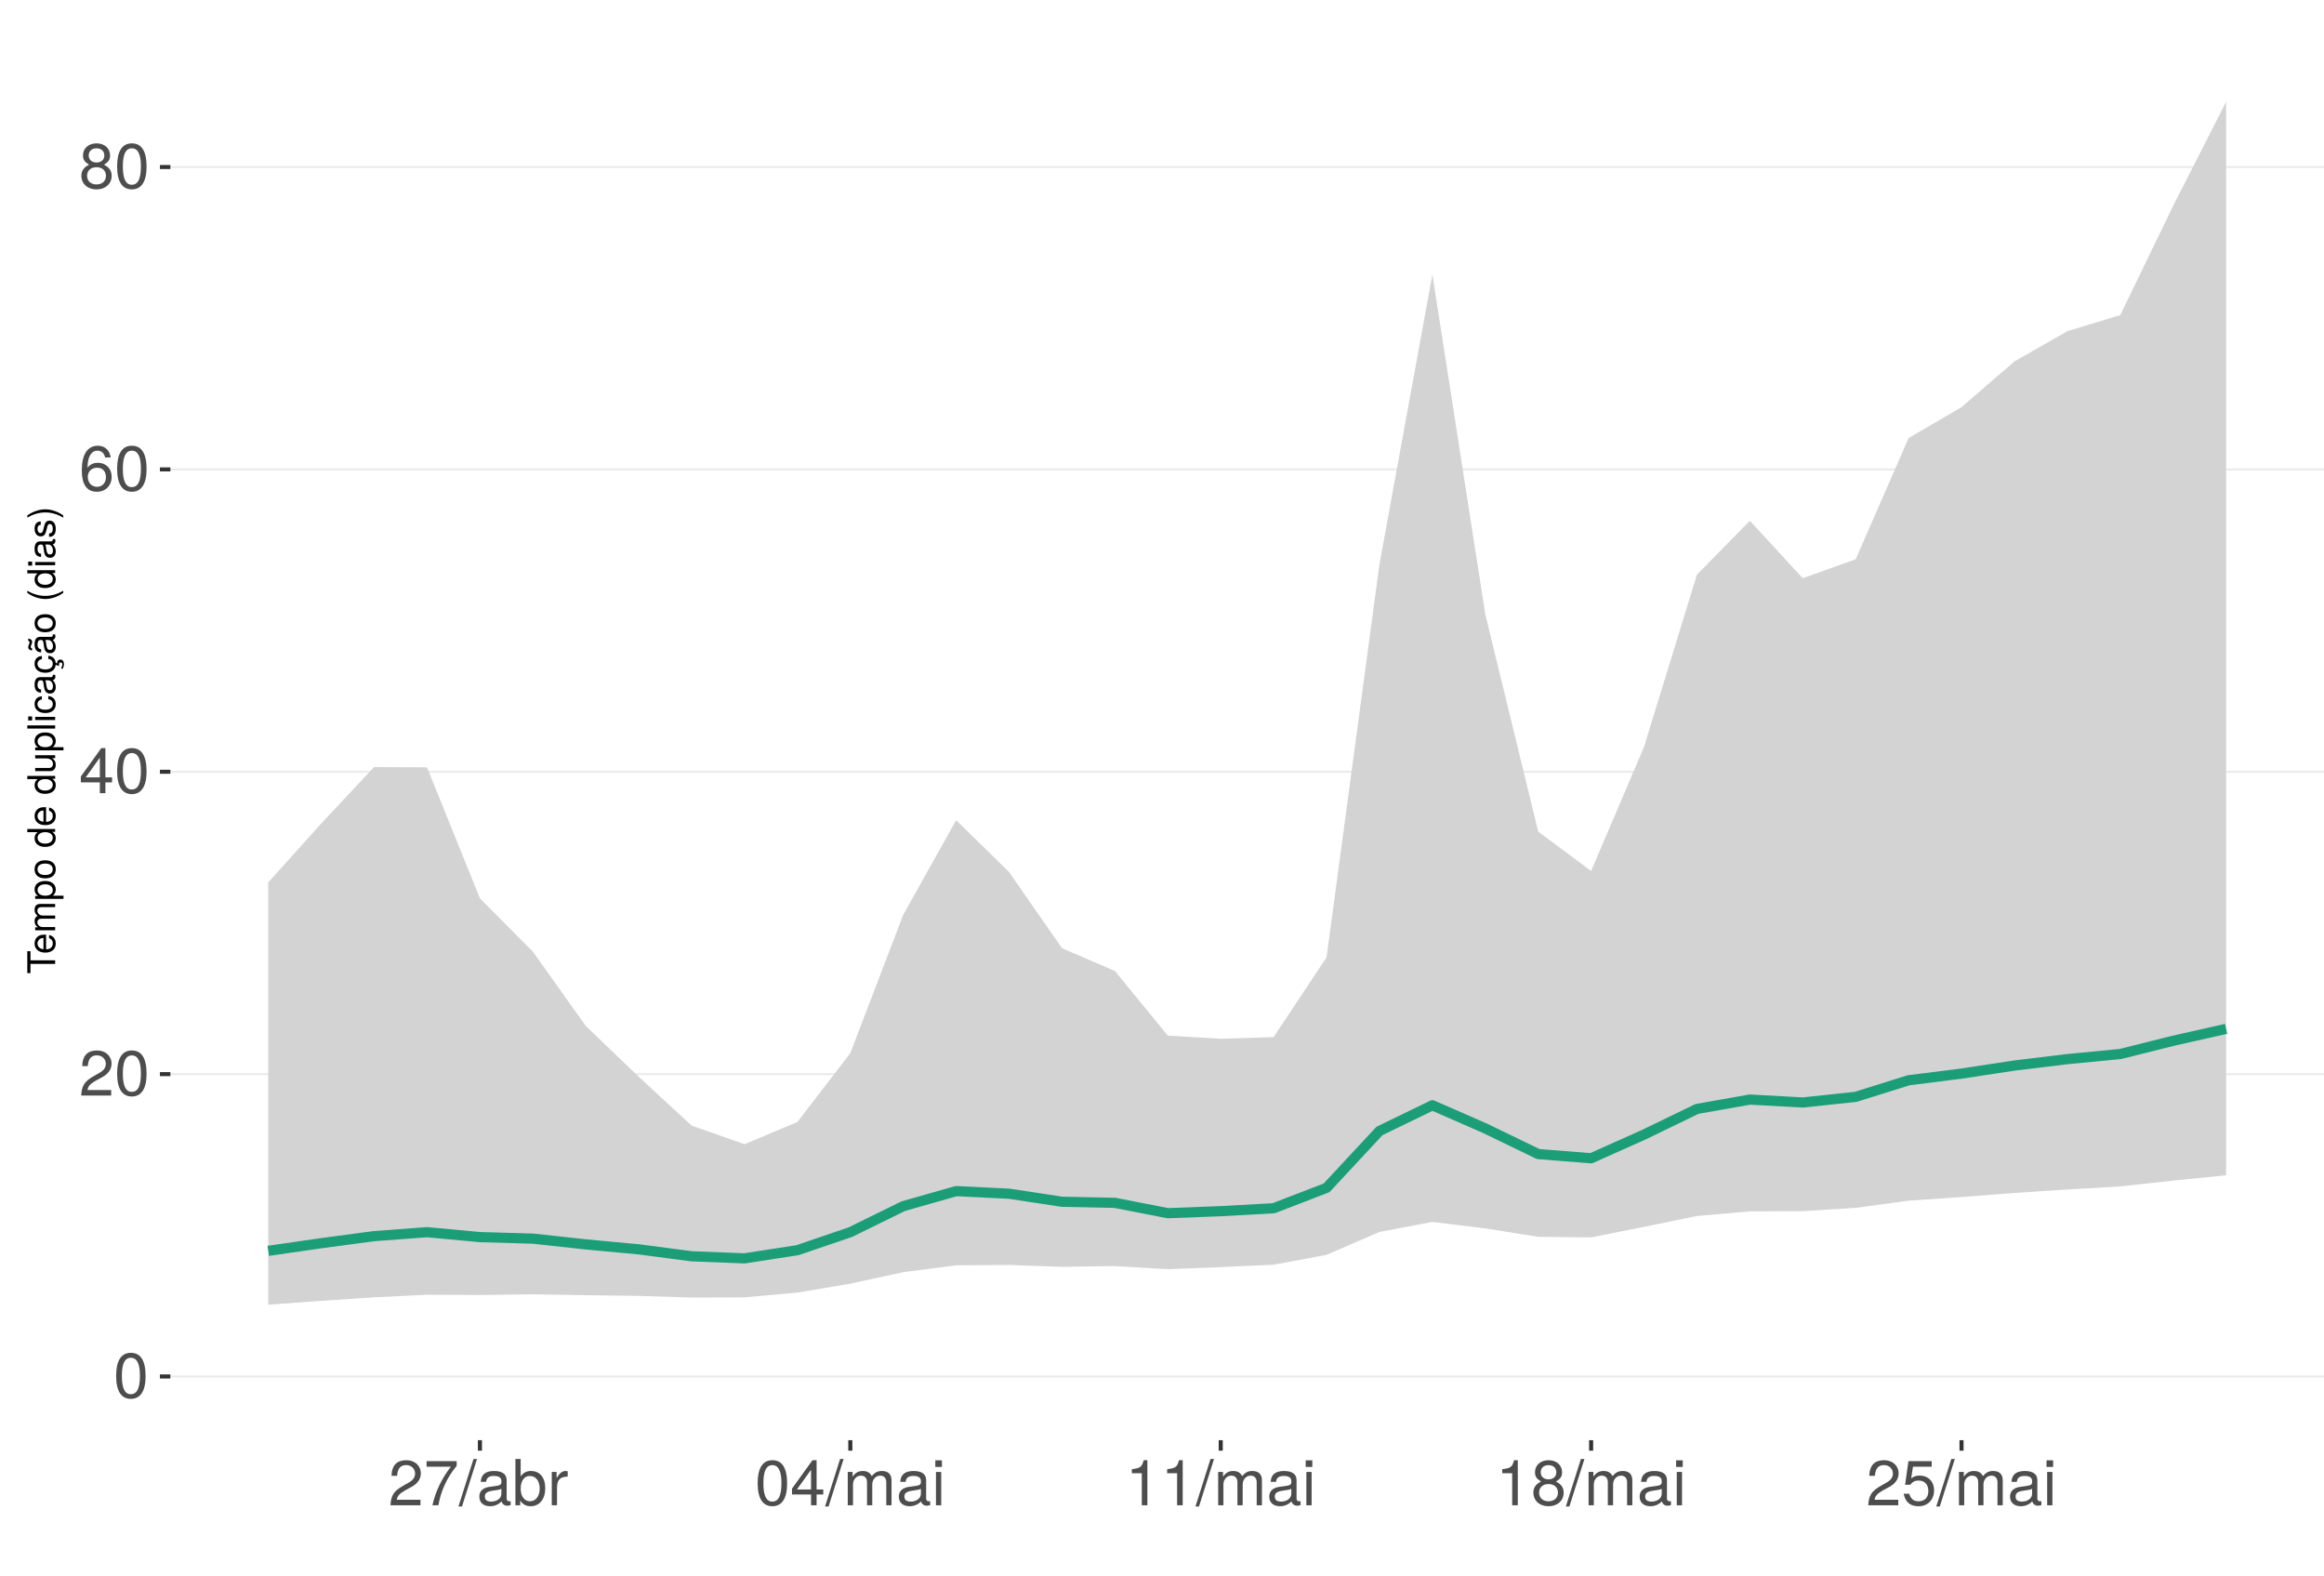 <?xml version="1.0" encoding="UTF-8"?>
<svg xmlns="http://www.w3.org/2000/svg" xmlns:xlink="http://www.w3.org/1999/xlink" width="609pt" height="413pt" viewBox="0 0 609 413" version="1.1">
<defs>
<g>
<symbol overflow="visible" id="glyph0-0">
<path style="stroke:none;" d=""/>
</symbol>
<symbol overflow="visible" id="glyph0-1">
<path style="stroke:none;" d="M 8.438 -5.688 C 8.438 -9.781 7.141 -11.812 4.578 -11.812 C 2.031 -11.812 0.719 -9.75 0.719 -5.781 C 0.719 -1.797 2.047 0.25 4.578 0.25 C 7.078 0.25 8.438 -1.797 8.438 -5.688 Z M 6.953 -5.812 C 6.953 -2.469 6.172 -0.969 4.547 -0.969 C 3 -0.969 2.219 -2.531 2.219 -5.766 C 2.219 -9 3 -10.516 4.578 -10.516 C 6.156 -10.516 6.953 -8.984 6.953 -5.812 Z M 6.953 -5.812 "/>
</symbol>
<symbol overflow="visible" id="glyph0-2">
<path style="stroke:none;" d="M 8.516 -8.344 C 8.516 -10.344 6.969 -11.812 4.734 -11.812 C 2.312 -11.812 0.922 -10.578 0.828 -7.719 L 2.297 -7.719 C 2.422 -9.688 3.234 -10.531 4.688 -10.531 C 6.016 -10.531 7.016 -9.578 7.016 -8.312 C 7.016 -7.375 6.469 -6.578 5.406 -5.984 L 3.875 -5.109 C 1.422 -3.719 0.703 -2.594 0.562 0 L 8.422 0 L 8.422 -1.453 L 2.219 -1.453 C 2.359 -2.422 2.891 -3.031 4.344 -3.875 L 6.016 -4.781 C 7.656 -5.656 8.516 -6.891 8.516 -8.344 Z M 8.516 -8.344 "/>
</symbol>
<symbol overflow="visible" id="glyph0-3">
<path style="stroke:none;" d="M 8.656 -2.828 L 8.656 -4.141 L 6.906 -4.141 L 6.906 -11.812 L 5.828 -11.812 L 0.469 -4.375 L 0.469 -2.828 L 5.453 -2.828 L 5.453 0 L 6.906 0 L 6.906 -2.828 Z M 5.453 -4.141 L 1.75 -4.141 L 5.453 -9.312 Z M 5.453 -4.141 "/>
</symbol>
<symbol overflow="visible" id="glyph0-4">
<path style="stroke:none;" d="M 8.547 -3.672 C 8.547 -5.859 7.047 -7.344 4.938 -7.344 C 3.766 -7.344 2.844 -6.891 2.219 -6.031 C 2.234 -8.906 3.172 -10.516 4.844 -10.516 C 5.875 -10.516 6.594 -9.859 6.828 -8.734 L 8.297 -8.734 C 8.016 -10.656 6.75 -11.812 4.953 -11.812 C 2.203 -11.812 0.719 -9.5 0.719 -5.375 C 0.719 -1.703 1.984 0.25 4.688 0.25 C 6.922 0.25 8.547 -1.344 8.547 -3.672 Z M 7.047 -3.547 C 7.047 -2.062 6.047 -1.047 4.703 -1.047 C 3.328 -1.047 2.297 -2.109 2.297 -3.625 C 2.297 -5.094 3.297 -6.047 4.75 -6.047 C 6.156 -6.047 7.047 -5.125 7.047 -3.547 Z M 7.047 -3.547 "/>
</symbol>
<symbol overflow="visible" id="glyph0-5">
<path style="stroke:none;" d="M 8.547 -3.328 C 8.547 -4.641 7.875 -5.562 6.516 -6.219 C 7.734 -6.953 8.125 -7.547 8.125 -8.656 C 8.125 -10.516 6.672 -11.812 4.578 -11.812 C 2.5 -11.812 1.031 -10.516 1.031 -8.656 C 1.031 -7.562 1.438 -6.969 2.625 -6.219 C 1.281 -5.562 0.609 -4.641 0.609 -3.344 C 0.609 -1.188 2.25 0.25 4.578 0.25 C 6.906 0.25 8.547 -1.188 8.547 -3.328 Z M 6.625 -8.625 C 6.625 -7.531 5.812 -6.797 4.578 -6.797 C 3.344 -6.797 2.531 -7.531 2.531 -8.641 C 2.531 -9.781 3.344 -10.516 4.578 -10.516 C 5.828 -10.516 6.625 -9.781 6.625 -8.625 Z M 7.047 -3.312 C 7.047 -1.922 6.047 -1.047 4.547 -1.047 C 3.109 -1.047 2.109 -1.938 2.109 -3.312 C 2.109 -4.703 3.109 -5.562 4.578 -5.562 C 6.047 -5.562 7.047 -4.703 7.047 -3.312 Z M 7.047 -3.312 "/>
</symbol>
<symbol overflow="visible" id="glyph0-6">
<path style="stroke:none;" d="M 8.656 -10.328 L 8.656 -11.562 L 0.766 -11.562 L 0.766 -10.109 L 7.141 -10.109 C 4.797 -7.141 3.125 -3.703 2.297 0 L 3.859 0 C 4.516 -3.812 6.172 -7.375 8.656 -10.328 Z M 8.656 -10.328 "/>
</symbol>
<symbol overflow="visible" id="glyph0-7">
<path style="stroke:none;" d="M 4.734 -12.141 L 3.812 -12.141 L -0.141 0.328 L 0.781 0.328 Z M 4.734 -12.141 "/>
</symbol>
<symbol overflow="visible" id="glyph0-8">
<path style="stroke:none;" d="M 8.906 -0.031 L 8.906 -1.078 C 8.766 -1.047 8.688 -1.047 8.609 -1.047 C 8.125 -1.047 7.859 -1.297 7.859 -1.734 L 7.859 -6.594 C 7.859 -8.141 6.734 -8.984 4.578 -8.984 C 2.469 -8.984 1.172 -8.156 1.078 -6.141 L 2.484 -6.141 C 2.594 -7.219 3.234 -7.688 4.531 -7.688 C 5.781 -7.688 6.484 -7.234 6.484 -6.391 L 6.484 -6.031 C 6.484 -5.453 6.125 -5.203 5.031 -5.062 C 3.062 -4.812 2.766 -4.75 2.234 -4.531 C 1.219 -4.109 0.703 -3.328 0.703 -2.266 C 0.703 -0.688 1.797 0.25 3.562 0.25 C 4.688 0.25 5.766 -0.219 6.531 -1.031 C 6.672 -0.359 7.281 0.109 7.969 0.109 C 8.25 0.109 8.469 0.078 8.906 -0.031 Z M 6.484 -3.016 C 6.484 -1.766 5.219 -0.969 3.859 -0.969 C 2.781 -0.969 2.156 -1.344 2.156 -2.297 C 2.156 -3.219 2.766 -3.609 4.25 -3.828 C 5.719 -4.031 6.016 -4.094 6.484 -4.312 Z M 6.484 -3.016 "/>
</symbol>
<symbol overflow="visible" id="glyph0-9">
<path style="stroke:none;" d="M 8.719 -4.469 C 8.719 -7.297 7.281 -8.984 4.984 -8.984 C 3.781 -8.984 2.938 -8.531 2.281 -7.547 L 2.281 -12.141 L 0.906 -12.141 L 0.906 0 L 2.156 0 L 2.156 -1.25 C 2.812 -0.234 3.703 0.25 4.906 0.25 C 7.219 0.25 8.719 -1.625 8.719 -4.469 Z M 7.266 -4.375 C 7.266 -2.406 6.234 -1.047 4.719 -1.047 C 3.25 -1.047 2.281 -2.375 2.281 -4.359 C 2.281 -6.406 3.25 -7.75 4.719 -7.672 C 6.266 -7.672 7.266 -6.328 7.266 -4.375 Z M 7.266 -4.375 "/>
</symbol>
<symbol overflow="visible" id="glyph0-10">
<path style="stroke:none;" d="M 5.344 -7.516 L 5.344 -8.922 C 5.109 -8.969 5 -8.984 4.812 -8.984 C 3.922 -8.984 3.234 -8.438 2.438 -7.141 L 2.438 -8.734 L 1.172 -8.734 L 1.172 0 L 2.547 0 L 2.547 -4.531 C 2.547 -6.5 3.203 -7.484 5.344 -7.516 Z M 5.344 -7.516 "/>
</symbol>
<symbol overflow="visible" id="glyph0-11">
<path style="stroke:none;" d="M 12.656 0 L 12.656 -6.547 C 12.656 -8.109 11.797 -8.984 10.156 -8.984 C 9 -8.984 8.297 -8.625 7.484 -7.641 C 6.969 -8.578 6.266 -8.984 5.125 -8.984 C 3.969 -8.984 3.203 -8.547 2.453 -7.5 L 2.453 -8.734 L 1.188 -8.734 L 1.188 0 L 2.562 0 L 2.562 -5.484 C 2.562 -6.75 3.484 -7.766 4.609 -7.766 C 5.641 -7.766 6.234 -7.125 6.234 -6.016 L 6.234 0 L 7.609 0 L 7.609 -5.484 C 7.609 -6.75 8.547 -7.766 9.672 -7.766 C 10.688 -7.766 11.281 -7.109 11.281 -6.016 L 11.281 0 Z M 12.656 0 "/>
</symbol>
<symbol overflow="visible" id="glyph0-12">
<path style="stroke:none;" d="M 2.547 0 L 2.547 -8.734 L 1.172 -8.734 L 1.172 0 Z M 2.734 -10.047 L 2.734 -11.781 L 1 -11.781 L 1 -10.047 Z M 2.734 -10.047 "/>
</symbol>
<symbol overflow="visible" id="glyph0-13">
<path style="stroke:none;" d="M 5.781 0 L 5.781 -11.812 L 4.812 -11.812 C 4.297 -10 3.969 -9.75 1.703 -9.453 L 1.703 -8.406 L 4.312 -8.406 L 4.312 0 Z M 5.781 0 "/>
</symbol>
<symbol overflow="visible" id="glyph0-14">
<path style="stroke:none;" d="M 8.547 -3.922 C 8.547 -6.25 7 -7.781 4.734 -7.781 C 3.891 -7.781 3.234 -7.562 2.547 -7.062 L 3.016 -10.109 L 7.922 -10.109 L 7.922 -11.562 L 1.828 -11.562 L 0.953 -5.375 L 2.297 -5.375 C 2.984 -6.203 3.547 -6.484 4.469 -6.484 C 6.047 -6.484 7.047 -5.469 7.047 -3.719 C 7.047 -2.016 6.062 -1.047 4.469 -1.047 C 3.188 -1.047 2.406 -1.703 2.047 -3.031 L 0.578 -3.031 C 1.062 -0.688 2.406 0.25 4.5 0.25 C 6.875 0.25 8.547 -1.422 8.547 -3.922 Z M 8.547 -3.922 "/>
</symbol>
<symbol overflow="visible" id="glyph1-0">
<path style="stroke:none;" d=""/>
</symbol>
<symbol overflow="visible" id="glyph1-1">
<path style="stroke:none;" d="M -6.469 -5.938 L -7.297 -5.938 L -7.297 -0.203 L -6.469 -0.203 L -6.469 -2.609 L 0 -2.609 L 0 -3.547 L -6.469 -3.547 Z M -6.469 -5.938 "/>
</symbol>
<symbol overflow="visible" id="glyph1-2">
<path style="stroke:none;" d="M -2.375 -5.125 C -3.141 -5.125 -3.625 -5.062 -4.016 -4.922 C -4.875 -4.578 -5.391 -3.781 -5.391 -2.797 C -5.391 -1.344 -4.312 -0.406 -2.594 -0.406 C -0.875 -0.406 0.156 -1.312 0.156 -2.781 C 0.156 -3.984 -0.531 -4.812 -1.594 -5.016 L -1.594 -4.188 C -0.906 -3.953 -0.625 -3.484 -0.625 -2.812 C -0.625 -1.938 -1.188 -1.297 -2.375 -1.266 Z M -3.125 -4.234 C -3.125 -4.234 -3.078 -4.234 -3.062 -4.234 L -3.062 -1.297 C -3.984 -1.359 -4.625 -1.953 -4.625 -2.797 C -4.625 -3.609 -3.938 -4.234 -3.125 -4.234 Z M -3.125 -4.234 "/>
</symbol>
<symbol overflow="visible" id="glyph1-3">
<path style="stroke:none;" d="M 0 -7.594 L -3.938 -7.594 C -4.875 -7.594 -5.391 -7.078 -5.391 -6.094 C -5.391 -5.406 -5.188 -4.984 -4.594 -4.484 C -5.156 -4.188 -5.391 -3.766 -5.391 -3.078 C -5.391 -2.375 -5.125 -1.922 -4.5 -1.469 L -5.234 -1.469 L -5.234 -0.703 L 0 -0.703 L 0 -1.547 L -3.297 -1.547 C -4.047 -1.547 -4.656 -2.094 -4.656 -2.766 C -4.656 -3.391 -4.281 -3.734 -3.609 -3.734 L 0 -3.734 L 0 -4.562 L -3.297 -4.562 C -4.047 -4.562 -4.656 -5.125 -4.656 -5.812 C -4.656 -6.422 -4.266 -6.766 -3.609 -6.766 L 0 -6.766 Z M 0 -7.594 "/>
</symbol>
<symbol overflow="visible" id="glyph1-4">
<path style="stroke:none;" d="M -2.562 -5.234 C -4.328 -5.234 -5.391 -4.375 -5.391 -2.984 C -5.391 -2.266 -5.062 -1.703 -4.453 -1.312 L -5.234 -1.312 L -5.234 -0.547 L 2.188 -0.547 L 2.188 -1.375 L -0.625 -1.375 C -0.094 -1.812 0.156 -2.312 0.156 -2.984 C 0.156 -4.344 -0.906 -5.234 -2.562 -5.234 Z M -2.594 -4.359 C -1.406 -4.359 -0.625 -3.75 -0.625 -2.844 C -0.625 -1.953 -1.344 -1.375 -2.578 -1.375 C -3.812 -1.375 -4.609 -1.953 -4.609 -2.844 C -4.609 -3.766 -3.844 -4.359 -2.594 -4.359 Z M -2.594 -4.359 "/>
</symbol>
<symbol overflow="visible" id="glyph1-5">
<path style="stroke:none;" d="M -2.578 -5.094 C -4.391 -5.094 -5.391 -4.234 -5.391 -2.719 C -5.391 -1.25 -4.375 -0.359 -2.625 -0.359 C -0.859 -0.359 0.156 -1.234 0.156 -2.734 C 0.156 -4.203 -0.859 -5.094 -2.578 -5.094 Z M -2.594 -4.234 C -1.359 -4.234 -0.625 -3.656 -0.625 -2.734 C -0.625 -1.797 -1.344 -1.234 -2.625 -1.234 C -3.875 -1.234 -4.625 -1.797 -4.625 -2.734 C -4.625 -3.672 -3.891 -4.234 -2.594 -4.234 Z M -2.594 -4.234 "/>
</symbol>
<symbol overflow="visible" id="glyph1-6">
<path style="stroke:none;" d=""/>
</symbol>
<symbol overflow="visible" id="glyph1-7">
<path style="stroke:none;" d="M 0 -4.953 L -7.297 -4.953 L -7.297 -4.125 L -4.578 -4.125 C -5.109 -3.766 -5.391 -3.203 -5.391 -2.516 C -5.391 -1.156 -4.344 -0.266 -2.672 -0.266 C -0.906 -0.266 0.156 -1.125 0.156 -2.547 C 0.156 -3.266 -0.125 -3.766 -0.766 -4.203 L 0 -4.203 Z M -2.594 -4.125 C -1.391 -4.125 -0.625 -3.547 -0.625 -2.656 C -0.625 -1.734 -1.406 -1.125 -2.625 -1.125 C -3.844 -1.125 -4.609 -1.734 -4.609 -2.656 C -4.609 -3.547 -3.812 -4.125 -2.594 -4.125 Z M -2.594 -4.125 "/>
</symbol>
<symbol overflow="visible" id="glyph1-8">
<path style="stroke:none;" d="M 0 -4.812 L -5.234 -4.812 L -5.234 -3.984 L -2.344 -3.984 C -1.281 -3.984 -0.578 -3.438 -0.578 -2.562 C -0.578 -1.906 -0.984 -1.484 -1.609 -1.484 L -5.234 -1.484 L -5.234 -0.656 L -1.281 -0.656 C -0.406 -0.656 0.156 -1.297 0.156 -2.312 C 0.156 -3.094 -0.125 -3.578 -0.812 -4.062 L 0 -4.062 Z M 0 -4.812 "/>
</symbol>
<symbol overflow="visible" id="glyph1-9">
<path style="stroke:none;" d="M 0 -1.516 L -7.297 -1.516 L -7.297 -0.688 L 0 -0.688 Z M 0 -1.516 "/>
</symbol>
<symbol overflow="visible" id="glyph1-10">
<path style="stroke:none;" d="M 0 -1.531 L -5.234 -1.531 L -5.234 -0.703 L 0 -0.703 Z M -6.031 -1.641 L -7.062 -1.641 L -7.062 -0.594 L -6.031 -0.594 Z M -6.031 -1.641 "/>
</symbol>
<symbol overflow="visible" id="glyph1-11">
<path style="stroke:none;" d="M -1.797 -4.766 L -1.797 -3.938 C -0.953 -3.797 -0.625 -3.359 -0.625 -2.656 C -0.625 -1.734 -1.328 -1.188 -2.562 -1.188 C -3.875 -1.188 -4.625 -1.719 -4.625 -2.625 C -4.625 -3.328 -4.203 -3.766 -3.484 -3.875 L -3.484 -4.703 C -4.766 -4.609 -5.391 -3.812 -5.391 -2.641 C -5.391 -1.234 -4.312 -0.312 -2.562 -0.312 C -0.875 -0.312 0.156 -1.203 0.156 -2.625 C 0.156 -3.875 -0.594 -4.672 -1.797 -4.766 Z M -1.797 -4.766 "/>
</symbol>
<symbol overflow="visible" id="glyph1-12">
<path style="stroke:none;" d="M -0.016 -5.344 L -0.656 -5.344 C -0.625 -5.266 -0.625 -5.219 -0.625 -5.172 C -0.625 -4.875 -0.781 -4.719 -1.047 -4.719 L -3.953 -4.719 C -4.891 -4.719 -5.391 -4.047 -5.391 -2.75 C -5.391 -1.484 -4.906 -0.703 -3.688 -0.656 L -3.688 -1.484 C -4.328 -1.562 -4.625 -1.938 -4.625 -2.719 C -4.625 -3.469 -4.344 -3.891 -3.844 -3.891 L -3.625 -3.891 C -3.266 -3.891 -3.125 -3.688 -3.047 -3.016 C -2.891 -1.844 -2.844 -1.656 -2.719 -1.344 C -2.469 -0.734 -2 -0.422 -1.359 -0.422 C -0.406 -0.422 0.156 -1.078 0.156 -2.141 C 0.156 -2.812 -0.125 -3.453 -0.625 -3.922 C -0.219 -4.016 0.062 -4.375 0.062 -4.781 C 0.062 -4.953 0.047 -5.078 -0.016 -5.344 Z M -1.812 -3.891 C -1.062 -3.891 -0.578 -3.125 -0.578 -2.312 C -0.578 -1.672 -0.812 -1.297 -1.375 -1.297 C -1.938 -1.297 -2.172 -1.656 -2.297 -2.547 C -2.422 -3.438 -2.453 -3.609 -2.594 -3.891 Z M -1.812 -3.891 "/>
</symbol>
<symbol overflow="visible" id="glyph1-13">
<path style="stroke:none;" d="M -1.797 -4.766 L -1.797 -3.938 C -0.953 -3.797 -0.625 -3.359 -0.625 -2.656 C -0.625 -1.734 -1.328 -1.188 -2.562 -1.188 C -3.875 -1.188 -4.625 -1.719 -4.625 -2.625 C -4.625 -3.328 -4.203 -3.766 -3.484 -3.875 L -3.484 -4.703 C -4.766 -4.609 -5.391 -3.812 -5.391 -2.641 C -5.391 -1.234 -4.312 -0.312 -2.562 -0.312 C -0.969 -0.312 0.047 -1.125 0.141 -2.422 L 0.922 -2.078 L 1.047 -2.25 C 1.016 -2.375 1 -2.438 1 -2.562 C 1 -2.844 1.203 -3.016 1.438 -3.016 C 1.703 -3.016 1.891 -2.797 1.891 -2.484 C 1.891 -2.219 1.828 -2.047 1.594 -1.594 L 1.562 -1.5 L 1.953 -1.297 C 2.234 -1.906 2.297 -2.156 2.297 -2.547 C 2.297 -3.297 1.938 -3.766 1.375 -3.766 C 0.938 -3.766 0.547 -3.484 0.547 -2.984 L 0.547 -2.75 L 0.141 -2.906 C 0.031 -4 -0.688 -4.688 -1.797 -4.766 Z M -1.797 -4.766 "/>
</symbol>
<symbol overflow="visible" id="glyph1-14">
<path style="stroke:none;" d="M -0.016 -5.344 L -0.656 -5.344 C -0.625 -5.266 -0.625 -5.219 -0.625 -5.172 C -0.625 -4.875 -0.781 -4.719 -1.047 -4.719 L -3.953 -4.719 C -4.891 -4.719 -5.391 -4.047 -5.391 -2.75 C -5.391 -1.484 -4.906 -0.703 -3.688 -0.656 L -3.688 -1.484 C -4.328 -1.562 -4.625 -1.938 -4.625 -2.719 C -4.625 -3.469 -4.344 -3.891 -3.844 -3.891 L -3.625 -3.891 C -3.266 -3.891 -3.125 -3.688 -3.047 -3.016 C -2.891 -1.844 -2.844 -1.656 -2.719 -1.344 C -2.469 -0.734 -2 -0.422 -1.359 -0.422 C -0.406 -0.422 0.156 -1.078 0.156 -2.141 C 0.156 -2.812 -0.125 -3.453 -0.625 -3.922 C -0.219 -4.016 0.062 -4.375 0.062 -4.781 C 0.062 -4.953 0.047 -5.078 -0.016 -5.344 Z M -1.812 -3.891 C -1.062 -3.891 -0.578 -3.125 -0.578 -2.312 C -0.578 -1.672 -0.812 -1.297 -1.375 -1.297 C -1.938 -1.297 -2.172 -1.656 -2.297 -2.547 C -2.422 -3.438 -2.453 -3.609 -2.594 -3.891 Z M -7.062 -4.266 L -7.062 -3.688 C -6.812 -3.609 -6.703 -3.5 -6.703 -3.312 C -6.703 -3.188 -6.766 -2.938 -6.875 -2.688 C -7.047 -2.266 -7.062 -2.188 -7.062 -1.984 C -7.062 -1.547 -6.703 -1.234 -6.047 -1.125 L -6.047 -1.703 C -6.266 -1.766 -6.406 -1.891 -6.406 -2.047 C -6.406 -2.156 -6.375 -2.297 -6.281 -2.531 C -6.062 -3.062 -6.031 -3.188 -6.031 -3.375 C -6.031 -3.875 -6.375 -4.172 -7.062 -4.266 Z M -7.062 -4.266 "/>
</symbol>
<symbol overflow="visible" id="glyph1-15">
<path style="stroke:none;" d="M 2.125 -2.906 C 0.688 -2.031 -0.984 -1.547 -2.594 -1.547 C -4.188 -1.547 -5.875 -2.031 -7.297 -2.906 L -7.297 -2.359 C -5.984 -1.359 -4.156 -0.734 -2.594 -0.734 C -1.016 -0.734 0.812 -1.359 2.125 -2.359 Z M 2.125 -2.906 "/>
</symbol>
<symbol overflow="visible" id="glyph1-16">
<path style="stroke:none;" d="M -1.469 -4.594 C -2.25 -4.594 -2.641 -4.156 -2.891 -3.109 L -3.078 -2.312 C -3.234 -1.625 -3.453 -1.344 -3.828 -1.344 C -4.312 -1.344 -4.625 -1.766 -4.625 -2.453 C -4.625 -3.125 -4.328 -3.484 -3.781 -3.5 L -3.781 -4.375 C -4.812 -4.375 -5.391 -3.688 -5.391 -2.484 C -5.391 -1.266 -4.766 -0.469 -3.797 -0.469 C -2.969 -0.469 -2.578 -0.891 -2.281 -2.125 L -2.094 -2.906 C -1.953 -3.484 -1.781 -3.719 -1.406 -3.719 C -0.906 -3.719 -0.625 -3.234 -0.625 -2.5 C -0.625 -1.75 -0.797 -1.328 -1.594 -1.219 L -1.594 -0.344 C -0.391 -0.375 0.156 -1.062 0.156 -2.438 C 0.156 -3.75 -0.453 -4.594 -1.469 -4.594 Z M -1.469 -4.594 "/>
</symbol>
<symbol overflow="visible" id="glyph1-17">
<path style="stroke:none;" d="M -2.578 -2.562 C -4.156 -2.562 -5.984 -1.938 -7.297 -0.938 L -7.297 -0.375 C -5.859 -1.266 -4.188 -1.75 -2.578 -1.75 C -0.984 -1.75 0.703 -1.266 2.125 -0.375 L 2.125 -0.938 C 0.812 -1.938 -1.016 -2.562 -2.578 -2.562 Z M -2.578 -2.562 "/>
</symbol>
</g>
<clipPath id="clip1">
  <path d="M 44.645 9.961 L 609 9.961 L 609 377.328 L 44.645 377.328 Z M 44.645 9.961 "/>
</clipPath>
<clipPath id="clip2">
  <path d="M 44.645 360 L 609 360 L 609 361 L 44.645 361 Z M 44.645 360 "/>
</clipPath>
<clipPath id="clip3">
  <path d="M 44.645 281 L 609 281 L 609 282 L 44.645 282 Z M 44.645 281 "/>
</clipPath>
<clipPath id="clip4">
  <path d="M 44.645 201 L 609 201 L 609 203 L 44.645 203 Z M 44.645 201 "/>
</clipPath>
<clipPath id="clip5">
  <path d="M 44.645 122 L 609 122 L 609 124 L 44.645 124 Z M 44.645 122 "/>
</clipPath>
<clipPath id="clip6">
  <path d="M 44.645 43 L 609 43 L 609 45 L 44.645 45 Z M 44.645 43 "/>
</clipPath>
</defs>
<g id="surface94">
<rect x="0" y="0" width="609" height="413" style="fill:rgb(100%,100%,100%);fill-opacity:1;stroke:none;"/>
<rect x="0" y="0" width="609" height="413" style="fill:rgb(100%,100%,100%);fill-opacity:1;stroke:none;"/>
<path style="fill:none;stroke-width:1.067;stroke-linecap:round;stroke-linejoin:round;stroke:rgb(100%,100%,100%);stroke-opacity:1;stroke-miterlimit:10;" d="M 0 413 L 609 413 L 609 0 L 0 0 Z M 0 413 "/>
<g clip-path="url(#clip1)" clip-rule="nonzero">
<path style=" stroke:none;fill-rule:nonzero;fill:rgb(100%,100%,100%);fill-opacity:1;" d="M 44.645 377.328 L 609 377.328 L 609 9.961 L 44.645 9.961 Z M 44.645 377.328 "/>
</g>
<g clip-path="url(#clip2)" clip-rule="nonzero">
<path style="fill:none;stroke-width:0.533;stroke-linecap:butt;stroke-linejoin:round;stroke:rgb(92.157%,92.157%,92.157%);stroke-opacity:1;stroke-miterlimit:10;" d="M 44.645 360.629 L 609 360.629 "/>
</g>
<g clip-path="url(#clip3)" clip-rule="nonzero">
<path style="fill:none;stroke-width:0.533;stroke-linecap:butt;stroke-linejoin:round;stroke:rgb(92.157%,92.157%,92.157%);stroke-opacity:1;stroke-miterlimit:10;" d="M 44.645 281.414 L 609 281.414 "/>
</g>
<g clip-path="url(#clip4)" clip-rule="nonzero">
<path style="fill:none;stroke-width:0.533;stroke-linecap:butt;stroke-linejoin:round;stroke:rgb(92.157%,92.157%,92.157%);stroke-opacity:1;stroke-miterlimit:10;" d="M 44.645 202.195 L 609 202.195 "/>
</g>
<g clip-path="url(#clip5)" clip-rule="nonzero">
<path style="fill:none;stroke-width:0.533;stroke-linecap:butt;stroke-linejoin:round;stroke:rgb(92.157%,92.157%,92.157%);stroke-opacity:1;stroke-miterlimit:10;" d="M 44.645 122.977 L 609 122.977 "/>
</g>
<g clip-path="url(#clip6)" clip-rule="nonzero">
<path style="fill:none;stroke-width:0.533;stroke-linecap:butt;stroke-linejoin:round;stroke:rgb(92.157%,92.157%,92.157%);stroke-opacity:1;stroke-miterlimit:10;" d="M 44.645 43.758 L 609 43.758 "/>
</g>
<path style=" stroke:none;fill-rule:nonzero;fill:rgb(82.745%,82.745%,82.745%);fill-opacity:1;" d="M 70.297 231.176 L 84.164 215.77 L 98.031 200.965 L 111.895 201.035 L 125.762 235.363 L 139.629 249.316 L 153.496 268.777 L 167.359 282.086 L 181.227 294.895 L 195.094 299.773 L 208.961 293.949 L 222.824 275.918 L 236.691 239.66 L 250.559 214.879 L 264.426 228.473 L 278.289 248.414 L 292.156 254.402 L 306.023 271.32 L 319.891 272.156 L 333.754 271.711 L 347.621 250.816 L 361.488 147.809 L 375.355 71.891 L 389.219 160.953 L 403.086 217.871 L 416.953 228.195 L 430.82 195.66 L 444.684 150.539 L 458.551 136.441 L 472.418 151.496 L 486.285 146.516 L 500.148 114.77 L 514.016 106.668 L 527.883 94.691 L 541.75 86.77 L 555.613 82.551 L 569.48 53.91 L 583.348 26.66 L 583.348 307.914 L 569.48 309.305 L 555.613 310.832 L 541.75 311.629 L 527.883 312.543 L 514.016 313.617 L 500.148 314.566 L 486.285 316.453 L 472.418 317.316 L 458.551 317.367 L 444.684 318.582 L 430.82 321.422 L 416.953 324.188 L 403.086 324.039 L 389.219 321.836 L 375.355 320.137 L 361.488 322.758 L 347.621 328.758 L 333.754 331.344 L 319.891 331.973 L 306.023 332.52 L 292.156 331.707 L 278.289 331.898 L 264.426 331.41 L 250.559 331.516 L 236.691 333.293 L 222.824 336.316 L 208.961 338.648 L 195.094 339.902 L 181.227 339.945 L 167.359 339.516 L 153.496 339.336 L 139.629 339.102 L 125.762 339.285 L 111.895 339.219 L 98.031 339.887 L 84.164 340.812 L 70.297 341.812 Z M 70.297 231.176 "/>
<path style="fill:none;stroke-width:2.667;stroke-linecap:butt;stroke-linejoin:round;stroke:rgb(10.588%,61.961%,46.667%);stroke-opacity:1;stroke-miterlimit:10;" d="M 70.297 327.719 L 84.164 325.711 L 98.031 323.859 L 111.895 322.824 L 125.762 324.113 L 139.629 324.512 L 153.496 326.023 L 167.359 327.316 L 181.227 329.137 L 195.094 329.68 L 208.961 327.543 L 222.824 322.82 L 236.691 316.008 L 250.559 312.066 L 264.426 312.742 L 278.289 314.852 L 292.156 315.141 L 306.023 317.848 L 319.891 317.32 L 333.754 316.551 L 347.621 311.207 L 361.488 296.305 L 375.355 289.574 L 389.219 295.641 L 403.086 302.359 L 416.953 303.453 L 430.82 297.254 L 444.684 290.535 L 458.551 288.082 L 472.418 288.844 L 486.285 287.367 L 500.148 283.02 L 514.016 281.273 L 527.883 279.164 L 541.75 277.48 L 555.613 276.145 L 569.48 272.676 L 583.348 269.551 "/>
<g style="fill:rgb(30.196%,30.196%,30.196%);fill-opacity:1;">
  <use xlink:href="#glyph0-1" x="29.715" y="366.242"/>
</g>
<g style="fill:rgb(30.196%,30.196%,30.196%);fill-opacity:1;">
  <use xlink:href="#glyph0-2" x="20.715" y="287.027"/>
  <use xlink:href="#glyph0-1" x="29.972" y="287.027"/>
</g>
<g style="fill:rgb(30.196%,30.196%,30.196%);fill-opacity:1;">
  <use xlink:href="#glyph0-3" x="20.715" y="207.809"/>
  <use xlink:href="#glyph0-1" x="29.972" y="207.809"/>
</g>
<g style="fill:rgb(30.196%,30.196%,30.196%);fill-opacity:1;">
  <use xlink:href="#glyph0-4" x="20.715" y="128.59"/>
  <use xlink:href="#glyph0-1" x="29.972" y="128.59"/>
</g>
<g style="fill:rgb(30.196%,30.196%,30.196%);fill-opacity:1;">
  <use xlink:href="#glyph0-5" x="20.715" y="49.371"/>
  <use xlink:href="#glyph0-1" x="29.972" y="49.371"/>
</g>
<path style="fill:none;stroke-width:1.067;stroke-linecap:butt;stroke-linejoin:round;stroke:rgb(20%,20%,20%);stroke-opacity:1;stroke-miterlimit:10;" d="M 41.906 360.629 L 44.645 360.629 "/>
<path style="fill:none;stroke-width:1.067;stroke-linecap:butt;stroke-linejoin:round;stroke:rgb(20%,20%,20%);stroke-opacity:1;stroke-miterlimit:10;" d="M 41.906 281.414 L 44.645 281.414 "/>
<path style="fill:none;stroke-width:1.067;stroke-linecap:butt;stroke-linejoin:round;stroke:rgb(20%,20%,20%);stroke-opacity:1;stroke-miterlimit:10;" d="M 41.906 202.195 L 44.645 202.195 "/>
<path style="fill:none;stroke-width:1.067;stroke-linecap:butt;stroke-linejoin:round;stroke:rgb(20%,20%,20%);stroke-opacity:1;stroke-miterlimit:10;" d="M 41.906 122.977 L 44.645 122.977 "/>
<path style="fill:none;stroke-width:1.067;stroke-linecap:butt;stroke-linejoin:round;stroke:rgb(20%,20%,20%);stroke-opacity:1;stroke-miterlimit:10;" d="M 41.906 43.758 L 44.645 43.758 "/>
<path style="fill:none;stroke-width:1.067;stroke-linecap:butt;stroke-linejoin:round;stroke:rgb(20%,20%,20%);stroke-opacity:1;stroke-miterlimit:10;" d="M 125.762 380.07 L 125.762 377.328 "/>
<path style="fill:none;stroke-width:1.067;stroke-linecap:butt;stroke-linejoin:round;stroke:rgb(20%,20%,20%);stroke-opacity:1;stroke-miterlimit:10;" d="M 222.824 380.07 L 222.824 377.328 "/>
<path style="fill:none;stroke-width:1.067;stroke-linecap:butt;stroke-linejoin:round;stroke:rgb(20%,20%,20%);stroke-opacity:1;stroke-miterlimit:10;" d="M 319.891 380.07 L 319.891 377.328 "/>
<path style="fill:none;stroke-width:1.067;stroke-linecap:butt;stroke-linejoin:round;stroke:rgb(20%,20%,20%);stroke-opacity:1;stroke-miterlimit:10;" d="M 416.953 380.07 L 416.953 377.328 "/>
<path style="fill:none;stroke-width:1.067;stroke-linecap:butt;stroke-linejoin:round;stroke:rgb(20%,20%,20%);stroke-opacity:1;stroke-miterlimit:10;" d="M 514.016 380.07 L 514.016 377.328 "/>
<g style="fill:rgb(30.196%,30.196%,30.196%);fill-opacity:1;">
  <use xlink:href="#glyph0-2" x="101.762" y="394.375"/>
  <use xlink:href="#glyph0-6" x="111.019" y="394.375"/>
  <use xlink:href="#glyph0-7" x="120.275" y="394.375"/>
  <use xlink:href="#glyph0-8" x="124.904" y="394.375"/>
  <use xlink:href="#glyph0-9" x="134.161" y="394.375"/>
  <use xlink:href="#glyph0-10" x="143.418" y="394.375"/>
</g>
<g style="fill:rgb(30.196%,30.196%,30.196%);fill-opacity:1;">
  <use xlink:href="#glyph0-1" x="197.824" y="394.375"/>
  <use xlink:href="#glyph0-3" x="207.081" y="394.375"/>
  <use xlink:href="#glyph0-7" x="216.338" y="394.375"/>
  <use xlink:href="#glyph0-11" x="220.967" y="394.375"/>
  <use xlink:href="#glyph0-8" x="234.836" y="394.375"/>
  <use xlink:href="#glyph0-12" x="244.093" y="394.375"/>
</g>
<g style="fill:rgb(30.196%,30.196%,30.196%);fill-opacity:1;">
  <use xlink:href="#glyph0-13" x="294.891" y="394.375"/>
  <use xlink:href="#glyph0-13" x="304.147" y="394.375"/>
  <use xlink:href="#glyph0-7" x="313.404" y="394.375"/>
  <use xlink:href="#glyph0-11" x="318.033" y="394.375"/>
  <use xlink:href="#glyph0-8" x="331.902" y="394.375"/>
  <use xlink:href="#glyph0-12" x="341.159" y="394.375"/>
</g>
<g style="fill:rgb(30.196%,30.196%,30.196%);fill-opacity:1;">
  <use xlink:href="#glyph0-13" x="391.953" y="394.375"/>
  <use xlink:href="#glyph0-5" x="401.21" y="394.375"/>
  <use xlink:href="#glyph0-7" x="410.467" y="394.375"/>
  <use xlink:href="#glyph0-11" x="415.096" y="394.375"/>
  <use xlink:href="#glyph0-8" x="428.965" y="394.375"/>
  <use xlink:href="#glyph0-12" x="438.222" y="394.375"/>
</g>
<g style="fill:rgb(30.196%,30.196%,30.196%);fill-opacity:1;">
  <use xlink:href="#glyph0-2" x="489.016" y="394.375"/>
  <use xlink:href="#glyph0-14" x="498.272" y="394.375"/>
  <use xlink:href="#glyph0-7" x="507.529" y="394.375"/>
  <use xlink:href="#glyph0-11" x="512.158" y="394.375"/>
  <use xlink:href="#glyph0-8" x="526.027" y="394.375"/>
  <use xlink:href="#glyph0-12" x="535.284" y="394.375"/>
</g>
<g style="fill:rgb(0%,0%,0%);fill-opacity:1;">
  <use xlink:href="#glyph1-1" x="14.453" y="255.145"/>
  <use xlink:href="#glyph1-2" x="14.453" y="249.984"/>
  <use xlink:href="#glyph1-3" x="14.453" y="244.425"/>
  <use xlink:href="#glyph1-4" x="14.453" y="236.045"/>
  <use xlink:href="#glyph1-5" x="14.453" y="230.485"/>
  <use xlink:href="#glyph1-6" x="14.453" y="224.926"/>
  <use xlink:href="#glyph1-7" x="14.453" y="222.146"/>
  <use xlink:href="#glyph1-2" x="14.453" y="216.586"/>
  <use xlink:href="#glyph1-6" x="14.453" y="211.026"/>
  <use xlink:href="#glyph1-7" x="14.453" y="208.246"/>
  <use xlink:href="#glyph1-8" x="14.453" y="202.687"/>
  <use xlink:href="#glyph1-4" x="14.453" y="197.127"/>
  <use xlink:href="#glyph1-9" x="14.453" y="191.567"/>
  <use xlink:href="#glyph1-10" x="14.453" y="189.348"/>
  <use xlink:href="#glyph1-11" x="14.453" y="187.128"/>
  <use xlink:href="#glyph1-12" x="14.453" y="182.128"/>
  <use xlink:href="#glyph1-13" x="14.453" y="176.568"/>
  <use xlink:href="#glyph1-14" x="14.453" y="171.568"/>
  <use xlink:href="#glyph1-5" x="14.453" y="166.009"/>
  <use xlink:href="#glyph1-6" x="14.453" y="160.449"/>
  <use xlink:href="#glyph1-15" x="14.453" y="157.669"/>
  <use xlink:href="#glyph1-7" x="14.453" y="154.339"/>
  <use xlink:href="#glyph1-10" x="14.453" y="148.779"/>
  <use xlink:href="#glyph1-12" x="14.453" y="146.56"/>
  <use xlink:href="#glyph1-16" x="14.453" y="141"/>
  <use xlink:href="#glyph1-17" x="14.453" y="136"/>
</g>
</g>
</svg>

